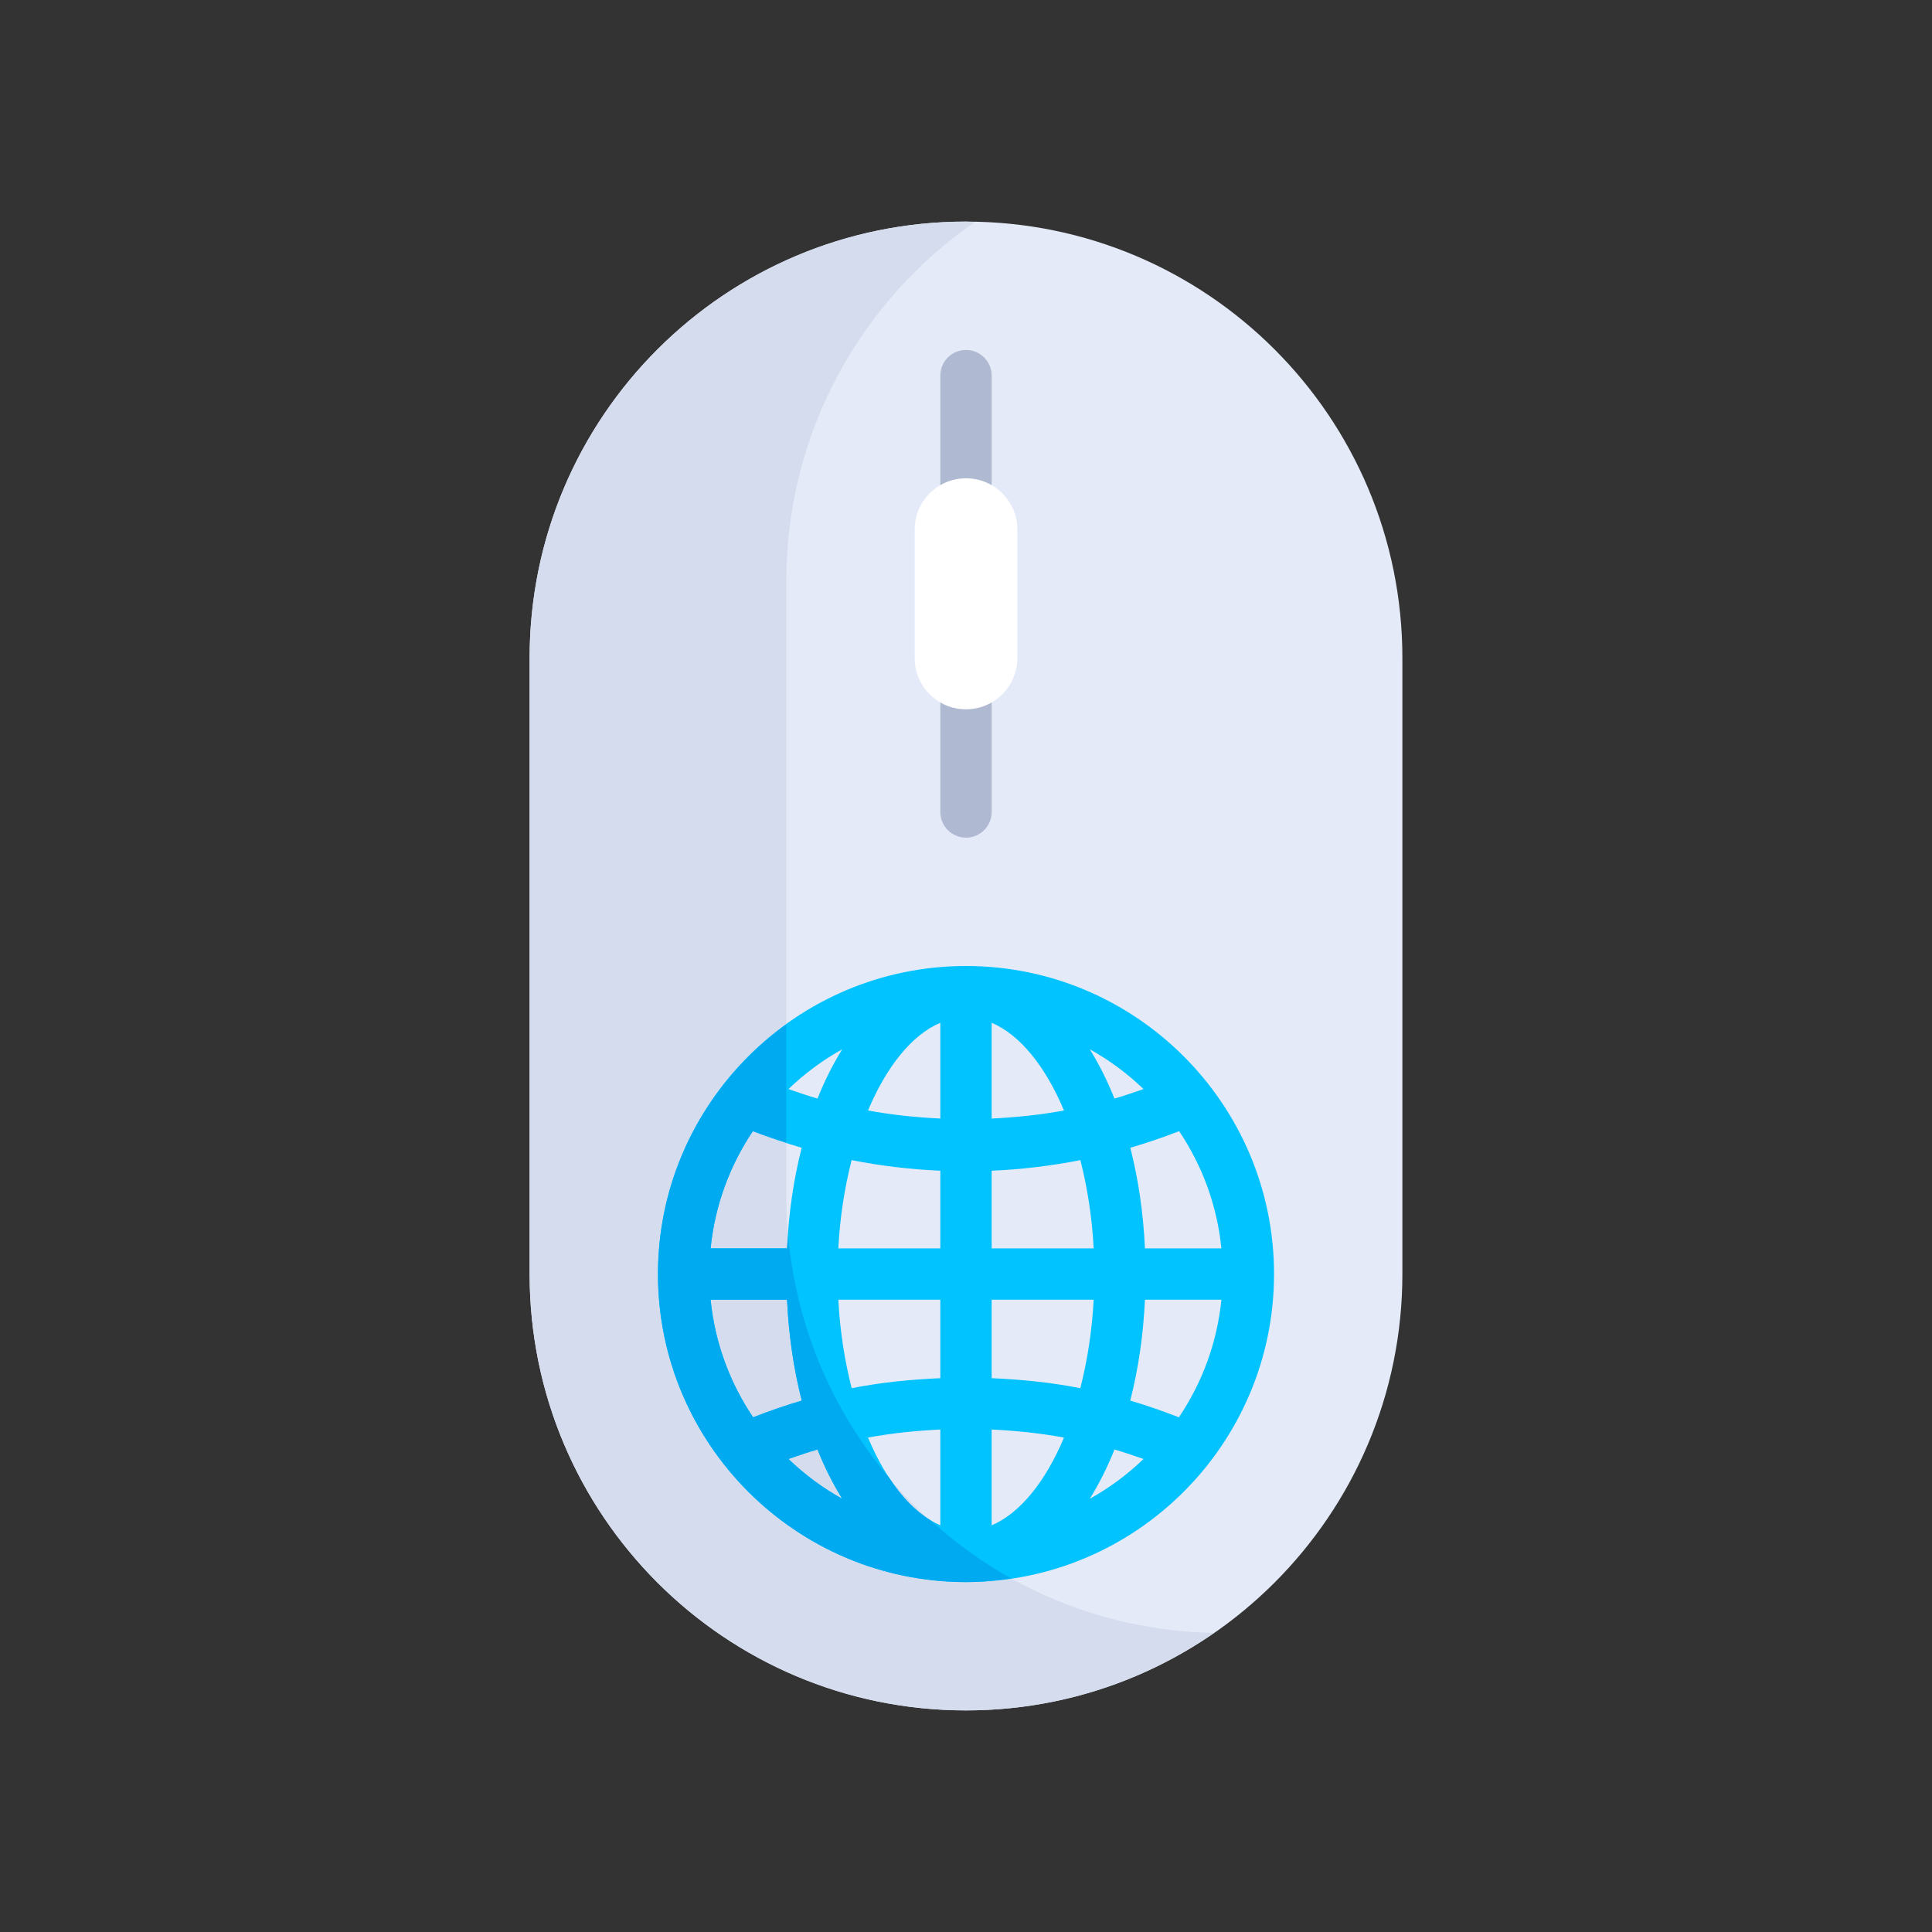 <?xml version="1.0" encoding="utf-8"?>
<!-- Generator: Adobe Illustrator 16.0.0, SVG Export Plug-In . SVG Version: 6.00 Build 0)  -->
<!DOCTYPE svg PUBLIC "-//W3C//DTD SVG 1.1//EN" "http://www.w3.org/Graphics/SVG/1.1/DTD/svg11.dtd">
<svg version="1.1" id="Layer_1" xmlns="http://www.w3.org/2000/svg" xmlns:xlink="http://www.w3.org/1999/xlink" x="0px" y="0px"
	 width="350px" height="350px" viewBox="0 0 350 350" enable-background="new 0 0 350 350" xml:space="preserve">
<rect x="0" y="0" width="350" height="350" fill="#333333" stroke="none"/>
<path fill="#E4EAF8" d="M175,309.856L175,309.856c-43.66,0-79.054-35.394-79.054-79.054V119.197
	c0-43.661,35.394-79.054,79.054-79.054l0,0c43.66,0,79.054,35.394,79.054,79.054v111.605
	C254.054,274.463,218.66,309.856,175,309.856z"/>
<path fill="#AFB9D2" d="M175,151.749c-2.57,0-4.65-2.083-4.65-4.65V68.045c0-2.568,2.08-4.65,4.65-4.65c2.57,0,4.65,2.082,4.65,4.65
	v79.054C179.65,149.667,177.57,151.749,175,151.749z"/>
<path fill="#D5DCED" d="M142.448,216.853V105.246c0-26.969,13.529-50.755,34.146-65.022c-0.536-0.011-1.057-0.081-1.594-0.081
	c-43.66,0-79.054,35.394-79.054,79.054v111.605c0,43.66,35.394,79.054,79.054,79.054c16.69,0,32.15-5.201,44.908-14.031
	C176.991,294.968,142.448,259.975,142.448,216.853z"/>
<path fill="#FFFFFF" d="M175,128.498L175,128.498c-5.137,0-9.3-4.164-9.3-9.3V95.946c0-5.136,4.164-9.3,9.3-9.3l0,0
	c5.137,0,9.3,4.164,9.3,9.3v23.251C184.3,124.334,180.137,128.498,175,128.498z"/>
<path fill="#00C3FF" d="M175,175c-30.772,0-55.803,25.033-55.803,55.803c0,30.769,25.032,55.803,55.803,55.803
	c30.771,0,55.803-25.034,55.803-55.803C230.803,200.033,205.771,175,175,175z M213.566,256.757c-2.906-1.127-5.838-2.16-8.815-3.022
	c1.448-5.636,2.368-11.781,2.667-18.282h13.849C220.485,243.285,217.756,250.552,213.566,256.757z M128.733,235.454h13.848
	c0.3,6.5,1.22,12.644,2.667,18.281c-2.977,0.863-5.908,1.895-8.815,3.021C132.244,250.552,129.515,243.285,128.733,235.454z
	 M136.391,204.921c2.916,1.134,5.863,2.14,8.842,3.008c-1.439,5.619-2.352,11.745-2.651,18.224h-13.848
	C129.512,218.35,132.228,211.11,136.391,204.921z M170.35,202.635c-4.391-0.209-8.767-0.658-13.103-1.46
	c3.333-7.927,7.931-13.695,13.103-15.894V202.635z M170.35,212.086v14.066H151.87c0.297-5.672,1.15-11.058,2.41-15.989
	C159.568,211.213,164.932,211.852,170.35,212.086z M170.35,235.454v14.219c-5.383,0.233-10.754,0.763-16.059,1.81
	c-1.267-4.942-2.123-10.343-2.42-16.028H170.35z M170.35,258.971v17.353c-5.171-2.197-9.77-7.967-13.103-15.894
	C161.583,259.629,165.959,259.18,170.35,258.971z M179.65,258.971c4.391,0.209,8.767,0.658,13.103,1.459
	c-3.333,7.927-7.931,13.696-13.103,15.895V258.971L179.65,258.971z M179.65,249.673v-14.221h18.479
	c-0.298,5.688-1.154,11.087-2.421,16.029C190.403,250.436,185.033,249.906,179.65,249.673z M179.65,226.152v-14.066
	c5.418-0.234,10.781-0.873,16.068-1.923c1.263,4.932,2.114,10.317,2.411,15.989H179.65L179.65,226.152z M179.65,202.635v-17.354
	c5.171,2.198,9.77,7.968,13.103,15.894C188.417,201.977,184.041,202.426,179.65,202.635z M197.429,190.093
	c3.56,1.969,6.819,4.405,9.733,7.203c-1.747,0.61-3.491,1.208-5.265,1.717C200.601,195.757,199.094,192.786,197.429,190.093z
	 M148.102,199.013c-1.772-0.51-3.517-1.106-5.264-1.717c2.913-2.798,6.173-5.232,9.732-7.203
	C150.906,192.786,149.399,195.757,148.102,199.013z M148.102,262.594c1.296,3.256,2.804,6.227,4.469,8.919
	c-3.56-1.97-6.819-4.405-9.732-7.203C144.585,263.698,146.33,263.102,148.102,262.594z M201.897,262.594
	c1.772,0.509,3.518,1.106,5.265,1.716c-2.914,2.798-6.174,5.233-9.733,7.203C199.094,268.82,200.602,265.85,201.897,262.594z
	 M207.418,226.152c-0.299-6.479-1.213-12.604-2.651-18.224c2.979-0.87,5.927-1.875,8.842-3.008
	c4.163,6.19,6.879,13.429,7.657,21.232L207.418,226.152L207.418,226.152z"/>
<path fill="#00AAF0" d="M183.174,285.938c-5.299-2.939-10.173-6.519-14.635-10.551c-2.713-1.633-5.227-4.272-7.449-7.666
	c-10.188-12.064-16.823-27.199-18.291-43.851c-0.054,0.774-0.182,1.499-0.218,2.283h-13.848c0.779-7.804,3.494-15.042,7.657-21.232
	c1.998,0.777,4.03,1.407,6.058,2.061v-21.409c-14.053,10.143-23.251,26.615-23.251,45.231c0,30.77,25.032,55.803,55.803,55.803
	C177.783,286.605,180.497,286.334,183.174,285.938z M128.733,235.454h13.848c0.3,6.5,1.22,12.644,2.667,18.281
	c-2.977,0.863-5.908,1.895-8.815,3.021C132.244,250.552,129.515,243.285,128.733,235.454z M142.838,264.31
	c1.747-0.611,3.491-1.208,5.264-1.716c1.296,3.256,2.804,6.227,4.469,8.919C149.011,269.543,145.752,267.107,142.838,264.31z"/>
</svg>
